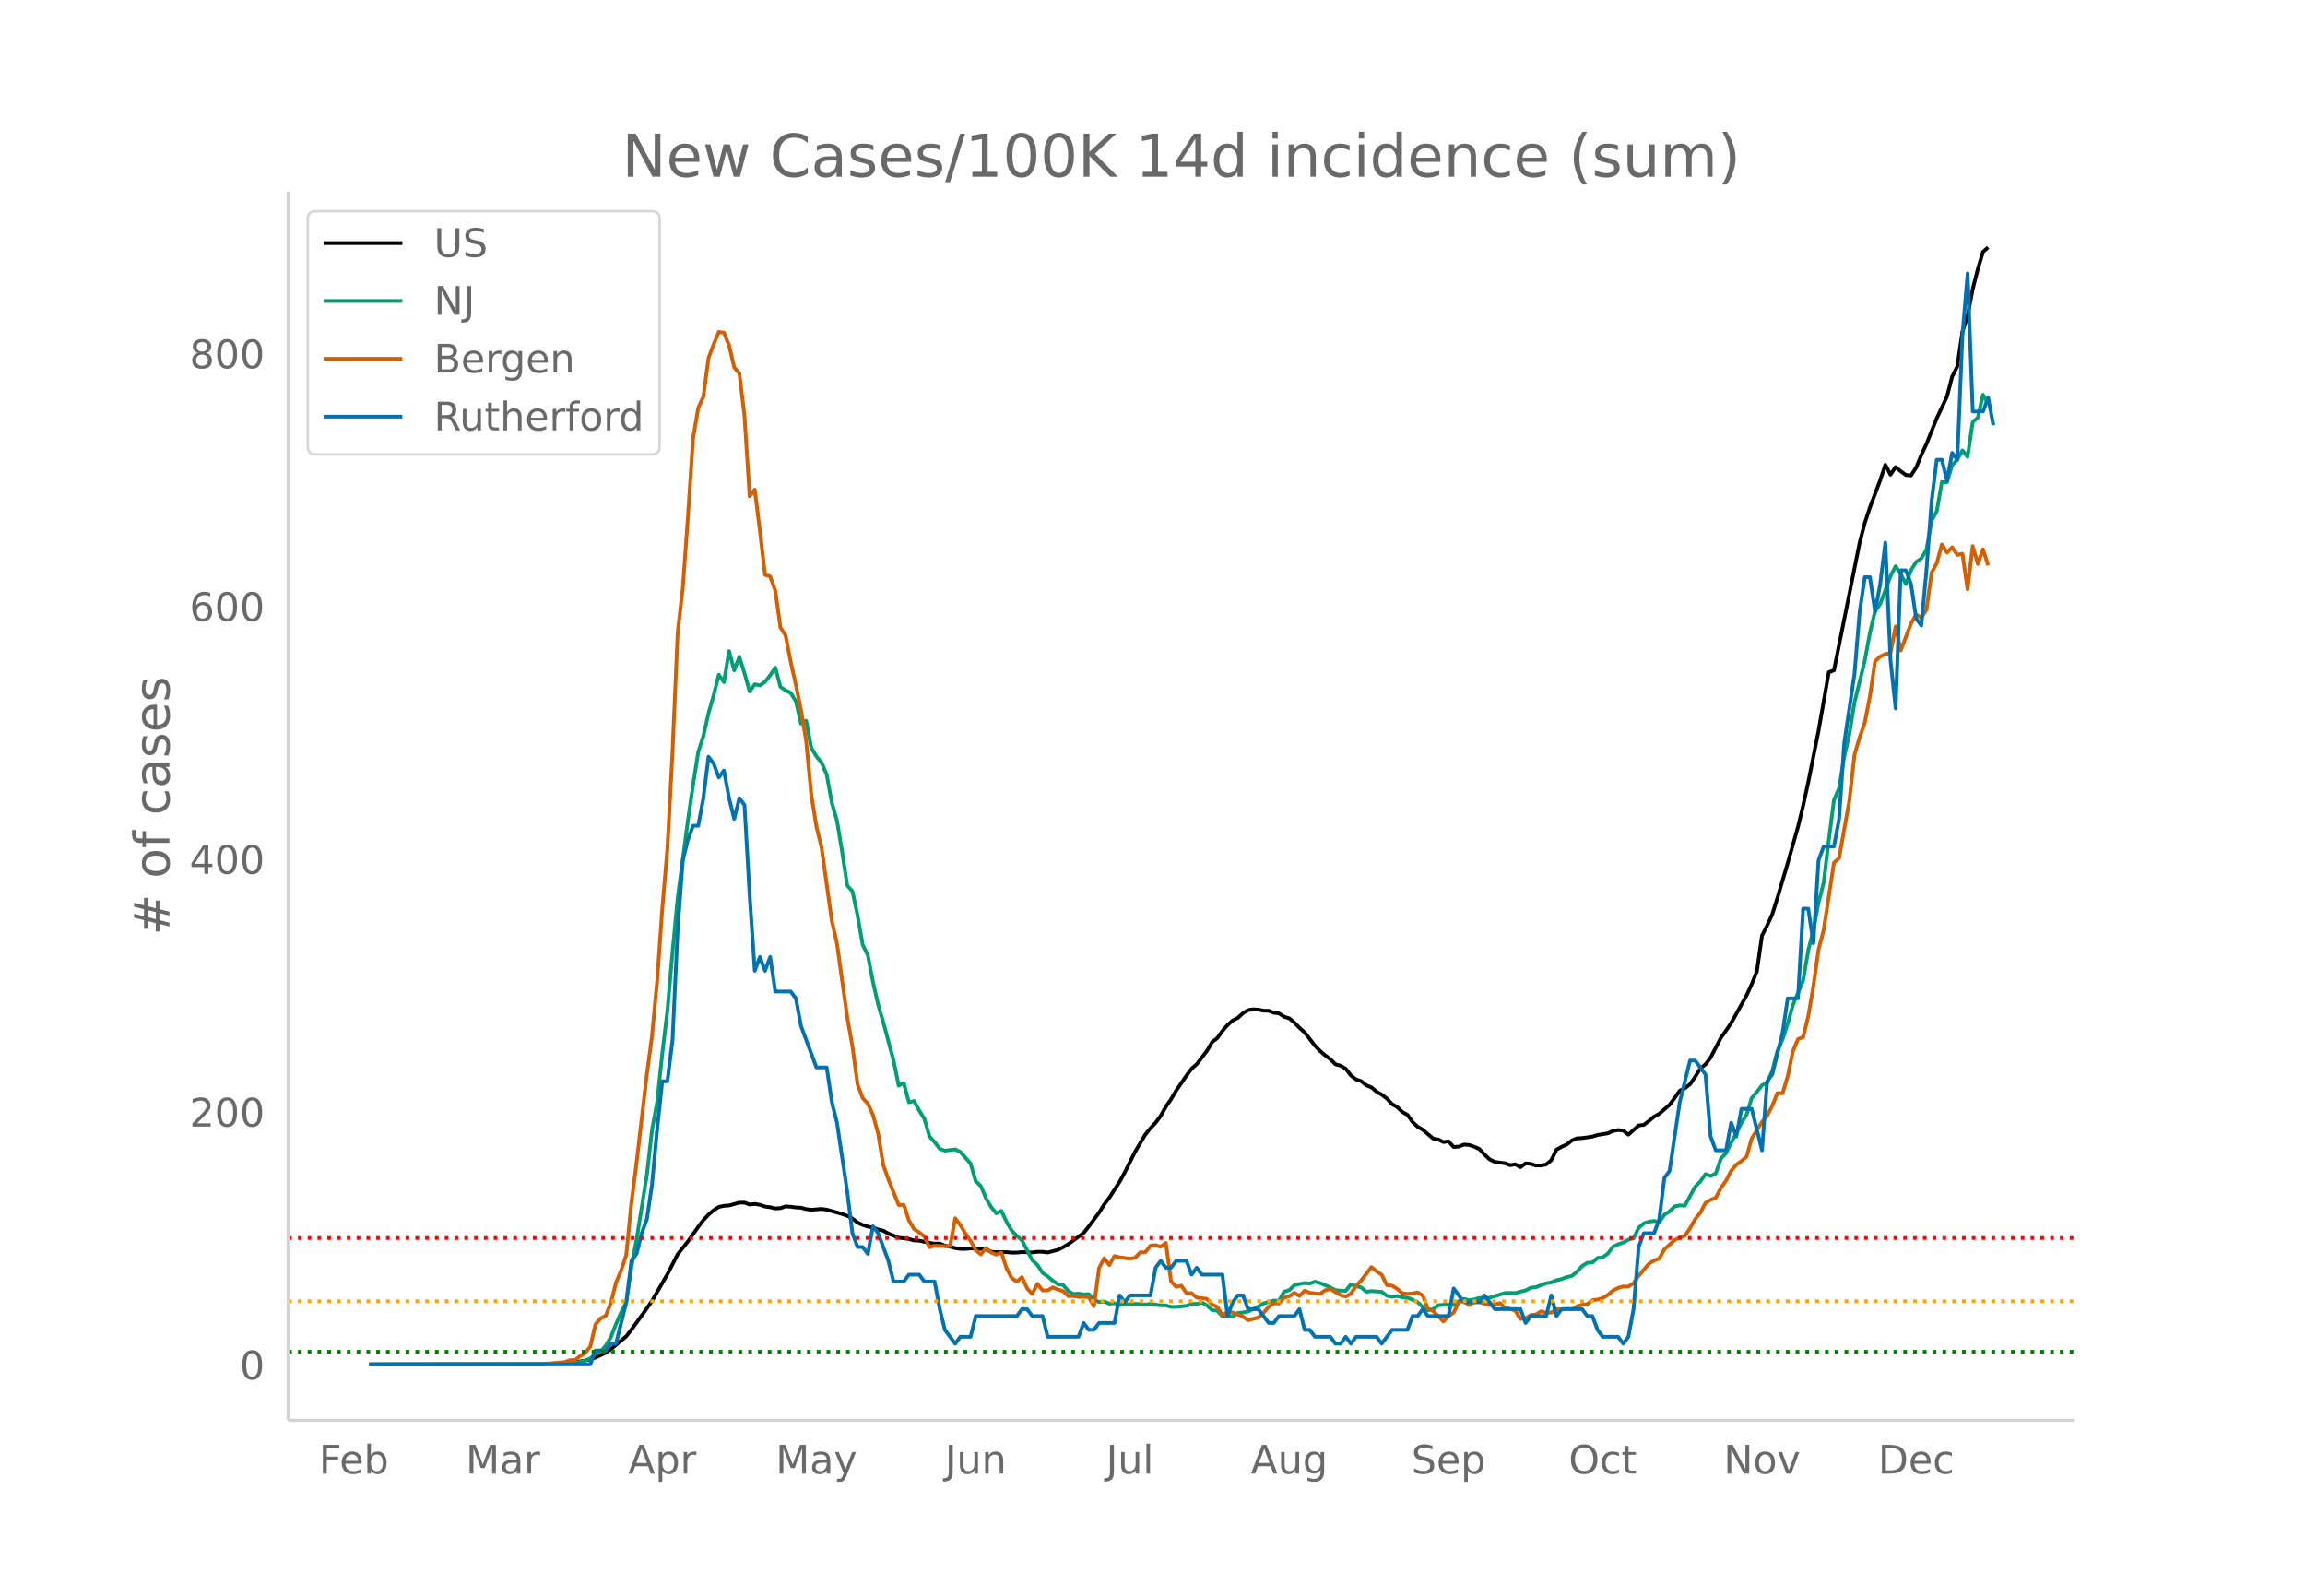 <svg height="864" viewBox="0 0 936 648" width="1248" xmlns="http://www.w3.org/2000/svg" xmlns:xlink="http://www.w3.org/1999/xlink"><defs><style>*{stroke-linecap:butt;stroke-linejoin:round}</style></defs><g id="figure_1"><path d="M0 648h936V0H0z" fill="#fff" id="patch_1"/><g id="axes_1"><path d="M117 576.72h725.4V77.76H117z" fill="none" id="patch_2"/><path clip-path="url(#pd92e16a427)" d="M149.973 554.04l66.78-.098 8.347-.223 6.261-.41 4.174-.47 2.087-.343 2.087-.505 2.087-.716 4.173-1.976 2.087-1.4 6.26-5.305 2.088-2.656 6.26-8.628 2.087-3.067 6.26-10.8 4.175-8.106 4.173-5.233 4.174-5.929 2.087-2.714 2.087-2.228 2.087-1.799 2.087-1.337 2.087-.458 2.086-.14 4.174-1.138 2.087-.023 2.087.793 2.087-.258 2.087.363 2.087.702 2.086.279 2.087.488 2.087-.123 2.087-.71 2.087.147 2.087.282 2.087.11 2.087.568 2.087.251 4.173-.317 2.087.272 6.26 1.767 2.088.742 2.087 1.112 2.086 1.638 2.087.964 2.087.672 2.087.44 2.087.72 2.087.509 2.087 1.154 4.174 1.694 4.173.514 2.087.607 2.087.076 4.174.907 2.087.318 2.087-.037 2.086.873 2.087.347 2.087.634 2.087.286 2.087.024 2.087-.194 4.174.189 2.087.173 2.086.994 2.087.173 4.174-.024 2.087.204 2.087-.027 2.087-.206 4.173.169 2.087-.283 2.087.01 2.087.267 4.174-1.074 2.087-1.049 2.087-1.234 4.173-3.037 2.087-1.556 2.087-2.617 4.174-5.612 2.087-3.328 2.087-2.76 4.173-6.429 2.087-3.81 4.174-8.368 4.174-7.025 2.087-2.551 2.087-2.239 2.086-2.792 2.087-3.71 2.087-3.015 2.087-3.51 4.174-6.11 2.087-2.79 2.087-1.816 4.173-5.48 2.087-3.523 2.087-1.607 2.087-2.9 2.087-2.416 2.087-1.858 2.087-1.033 2.087-1.919 2.086-1.255 2.087-.321 2.087.133 2.087.405 2.087.041 2.087.807 2.087.257 2.087 1.359 2.087.653 2.086 1.717 2.087 2.16 2.087 1.847 4.174 5.364 2.087 2.192 2.087 1.766 2.087 1.559 2.086 2.075 2.087.556 2.087 1.259 2.087 2.687 2.087 1.632 2.087.693 2.087 1.713 2.087.81 2.086 1.77 2.087 1.186 2.087 1.576 2.087 2.29 2.087 1.15 2.087 2.007 2.087 1.171 2.087 2.947 2.087 1.918 2.086 1.205 4.174 3.569 2.087.39 2.087 1.045 2.087-.302 2.087 2.294 2.087-.14 2.086-.832 2.087.153 2.087.689 2.087.955 2.087 2.26 2.087 1.947 2.087 1.034 4.174.553 2.086.777 2.087-.36 2.087 1.168 2.087-1.547 2.087.208 2.087.667 2.087-.026 2.087-.404 2.086-1.72 2.087-4.275 2.087-1.164 2.087-.945 2.087-1.642 2.087-.867 2.087-.104 4.174-.595 2.086-.663 4.174-.674 2.087-.943 2.087-.387 2.087.215 2.087 1.652 4.173-3.727 2.087-.25 2.087-1.567 2.087-1.765 2.087-1.139 4.174-3.65 2.087-2.781 2.087-2.973 2.086-1.004 2.087-1.61 2.087-3.027 2.087-3.385 2.087-1.625 2.087-2.784 4.174-8.045 2.086-2.913 2.087-3.11 6.261-11.194 2.087-4.534 2.087-5.201 2.087-14.554 2.086-4.063 2.087-4.581 2.087-6.658 4.174-14.105 4.174-14.715 2.087-8.595 2.087-9.52 4.173-20.884 4.174-23.833 2.087-.7 10.434-51.904 2.087-7.982 2.087-6.317 4.174-11.054 2.087-6.261 2.087 4.024 2.087-3.094 2.086 1.706 2.087 1.523 2.087.165 2.087-3.193 2.087-5.082 2.087-4.487 4.174-10.43 4.173-8.859 2.087-8.072 2.087-4.147 2.087-14.085 2.087-6.344 2.087-10.99 2.087-8.079 2.087-7.023 2.086-1.821h0" fill="none" stroke="#000" stroke-linecap="round" stroke-width="1.5" id="line2d_1"/><path clip-path="url(#pd92e16a427)" d="M149.973 554.04l73.04-.087 8.348-.202 2.087-.277 4.174-.977 2.087-.924 2.087-1.815 2.086-.855 2.087-2.508 2.087-3.38 2.087-5.345 2.087-4.779 2.087-4.148 2.087-14.261 2.087-11.146 4.173-26.078 2.087-18.317 2.087-11.389 2.087-19.64 2.087-17.45 2.087-24.021 2.087-21.911 4.173-31.486 2.087-14.417 2.087-13.255 2.087-6.449 2.087-9.314 2.087-7.304L291.88 274l2.087 2.982 2.086-12.597 2.087 7.818 2.087-5.5 2.087 6.673 2.087 7.374 2.087-2.89 2.087.463 2.087-1.474 2.086-2.64 2.087-3.086 2.087 7.824 2.087 1.363 2.087 1.064 2.087 3.374 2.087 9.084 2.087-1.168 2.087 10.973 2.086 3.537 2.087 2.461 2.087 4.935 2.087 11.44 2.087 7.264 2.087 12.603 2.087 13.746 2.087 2.242 2.086 9.8 2.087 11.95 2.087 4.258 2.087 10.805 2.087 9.194 2.087 7.188 4.174 15.486 2.087 10.297 2.086-1.04 2.087 7.8 2.087-.514 2.087 3.883 2.087 3.305 2.087 7.2 2.087 2.294 2.087 2.744 2.086.728 4.174-.52 2.087.994 4.174 4.785 2.087 7.119 2.087 2.005 2.087 4.986 2.086 3.53 2.087 2.549 2.087-.994 2.087 4.501 2.087 3.496 2.087 2.156 2.087 1.814 4.173 8.078 2.087 1.866 2.087 3.242 2.087 1.45 2.087 1.757 2.087 1.421 2.087.336 2.087 2.41 2.086 1.265 2.087-.214 2.087.346 2.087-.115 2.087 2.265 2.087.96 2.087-.232 2.087.878 2.087-.19 2.086.762 2.087-.416 2.087.093 2.087-.139 2.087.017 2.087.272 2.087-.352 4.173.67 2.087-.018 2.087.596h2.087l4.174-.416 2.087-.775 2.087.012 2.087-.59 2.086 1.185 2.087 1.942 2.087.161 2.087 2.312 2.087.167 2.087-.15 2.087-1.317 2.087-.237 2.086-.405 4.174-2.01 2.087-1.3 4.174-1.145 2.087.11 2.087-3.698 2.087-.613 2.086-2.034 2.087-.485 2.087-.364 2.087.185 2.087-.763 2.087.566 4.174 1.769 2.086 1.103 2.087.226 2.087.046 2.087-2.612 2.087.693 2.087.526 2.087 1.78 2.087-.277 4.173.306 2.087 1.583 2.087.405 2.087-.295 2.087.497 2.087.19 2.087.82 2.087 1.03 2.086 2.016 2.087 1.225 2.087-.41 2.087-1.607 2.087-.213 2.087.005 2.087.14 2.087-1.607 2.086-.919 2.087.543 2.087-.306 2.087-.618 2.087.144 2.087-.22 6.26-1.924 2.087-.034 2.087.086 2.087-.612 2.087-.48 2.087-1.103 2.087-.22 4.174-1.606 2.086-.347 2.087-.861 2.087-.491 2.087-.81 2.087-.427 2.087-1.739 2.087-2.317 2.087-1.3 2.087-.116 2.086-1.872 2.087-.26 2.087-1.462 2.087-2.808 2.087-1 2.087-.687 2.087-1.173 2.087-.578 2.086-4.241 2.087-1.832 2.087-.659 2.087-.306 2.087.52 2.087-3.074 2.087-1.306 2.087-2.063 2.087-.404 2.086.075 4.174-7.685 2.087-2.075 2.087-3.016 2.087.786 2.087-1.04 2.087-6.038 2.086-2.185 2.087-4.316 2.087-3.808 2.087-4.207 2.087-3.345 2.087-6.738 2.087-2.478 2.087-2.705 2.086-1.017 2.087-4.853 2.087-8.102 2.087-4.622 2.087-6.449 2.087-7.471 4.174-9.973 2.087-12.308 2.086-8.084 2.087-11.216 2.087-8.21 2.087-17.278 2.087-16.15 2.087-4.917 2.087-12.7 2.087-9.31 2.086-12.827 4.174-16.942 2.087-11.297 2.087-8.8 2.087-2.878 4.174-11.32 2.087-4.033 2.086 3.184 2.087 4.04 2.087-5.612 2.087-3.35 2.087-1.463 2.087-3.53 2.087-11.77 2.087-3.785 2.086-11.915 2.087.104 2.087-6.94 2.087-2.248 2.087-3.738 2.087 2.571 2.087-14.087 2.087-1.82 2.087-9.292 2.086 3.698h0" fill="none" stroke="#009e73" stroke-linecap="round" stroke-width="1.5" id="line2d_2"/><path clip-path="url(#pd92e16a427)" d="M149.973 554.04l62.606-.11 10.435-.275 6.26-.55 2.087-.772 2.087-.055 2.087-1.596 2.087-1.267 2.087-2.642 2.087-8.974 2.086-2.423 2.087-1.1 2.087-5.176 2.087-8.313 2.087-4.955 2.087-6.277 2.087-21.196 2.087-16.241 4.173-35.731 2.087-15.636 2.087-22.242 2.087-29.51 2.087-24.28 2.087-39.75 2.087-48.118 2.086-18.278 2.087-28.794 2.087-31.877 2.087-12.277 2.087-4.515 2.087-15.746 2.087-5.56 2.087-5.01 2.087.275 2.086 5.12 2.087 8.974 2.087 2.423 2.087 17.232 2.087 32.703 2.087-2.698 2.087 16.682 2.087 17.948 2.086.606 2.087 5.835 2.087 14.92 2.087 3.249 2.087 10.735 2.087 9.305 2.087 10.295 2.087 12.498 2.087 21.857 2.086 12.883 2.087 8.588 4.174 29.73 2.087 9.194 4.174 29.95 2.087 11.782 2.086 15.416 2.087 5.615 2.087 2.203 2.087 4.624 2.087 7.488 2.087 12.883 2.087 5.78 4.174 10.406 2.086-.055 2.087 6.331 2.087 3.524 2.087 1.321 2.087 1.652 2.087 4.404 2.087-.605 4.173.165 2.087-.055 2.087-11.287 2.087 2.753 2.087 3.469 2.087 2.973 2.087 3.743 2.087 1.762 2.087-2.587 2.086 1.816 2.087.826 2.087-.77 2.087 6.386 2.087 3.909 2.087 1.486 2.087-1.872 2.087 4.57 2.086 2.257 2.087-4.074 2.087 2.643h2.087l2.087-1.211 2.087.88 2.087.606 2.087 2.037h2.086l2.087.33 2.087-.055 2.087.166 2.087 3.633 2.087-15.47 2.087-4.02 2.087 2.808 2.087-3.633 2.086.495 4.174.55 2.087-.33 2.087-2.202 2.087-.055 2.087-2.697 2.087-.166 2.086.606 2.087-1.542 2.087 15.581 2.087 2.257 2.087-.495 2.087 3.028 2.087.055 2.087 1.762 4.173.55 2.087 2.313 2.087.936 2.087 3.413 2.087-1.321 2.087.165 4.174 1.651 2.086 1.487 4.174-1.101 2.087-1.872 2.087-2.478 2.087-1.43 2.087.11 2.087-2.423 2.087-.496 2.086-1.431 2.087 1.266 2.087-2.147 2.087.88 4.174.441 2.087-1.486 2.087-.496 4.173 2.478 2.087.55 2.087-1.1 2.087-3.194 2.087-2.202 4.174-5.45 2.086 1.706 2.087 1.431 2.087 4.185 2.087.22 2.087 1.266 2.087 1.817 2.087.275 2.087-.22 2.087-.385 2.086 1.266 2.087 5.395 2.087.881 4.174 4.24 2.087-2.148 2.087-1.431 2.087-4.35 2.086-.385 2.087 1.707 2.087-1.266 2.087-.11 2.087.825 2.087.55 2.087-.22 2.087-.605 2.087 1.982 2.086.33 2.087.771 2.087 3.358 2.087-.275 2.087-1.321 2.087-.22 2.087-1.267 2.087.55 2.086-.054 2.087-1.432 2.087.22 2.087-.33 2.087.22 2.087-1.21 2.087-.661 2.087-.22 2.087-1.652 2.086-.22 2.087-.661 2.087-1.211 2.087-1.817 2.087-1.046 2.087-.606 2.087.055 2.087-1.376 2.086-3.028 4.174-4.9 2.087-1.266 2.087-.826 2.087-3.744 4.174-3.744 2.087-1.1 2.086-.606 2.087-3.139 2.087-3.688 2.087-2.588 2.087-3.964 2.087-1.266 2.087-.826 2.087-4.019 2.086-2.918 2.087-4.019 2.087-2.477 2.087-1.487 2.087-1.817 2.087-7.377 4.174-6.717 2.086-2.422 2.087-4.13 2.087-5.12 2.087.055 2.087-6.882 2.087-10.075 2.087-5.01 2.087-.826 2.087-8.478 2.086-12.222 2.087-14.92 2.087-7.873 4.174-27.308 2.087-1.927 4.174-23.398 2.086-18.554 2.087-7.047 2.087-6 2.087-10.682 2.087-14.204 2.087-1.927 2.087-.99 2.087-.441 2.087-10.791 2.086 9.745 4.174-11.011 2.087-3.579 2.087 1.266 2.087-3.193 2.087-15.085 2.087-3.799 2.086-7.653 2.087 3.304 2.087-2.147 2.087 3.083 2.087-.44 2.087 14.424 2.087-17.563 2.087 7.267 2.087-5.946 2.086 6.552h0" fill="none" stroke="#d55e00" stroke-linecap="round" stroke-width="1.5" id="line2d_3"/><path clip-path="url(#pd92e16a427)" d="M149.973 554.04h89.736l2.087-5.608h4.173l2.087-2.804h2.087l4.174-16.825 2.087-16.824 2.087-2.804 2.086-8.412 2.087-5.608 2.087-14.02 2.087-22.433 2.087-19.628h2.087l2.087-16.825 2.087-44.865 2.086-28.04 2.087-8.412 2.087-5.609h2.087l2.087-11.216 2.087-16.824 2.087 2.804 2.087 5.608 2.087-2.804 2.086 11.216 2.087 8.412 2.087-8.412 2.087 2.804 2.087 36.453 2.087 30.845 2.087-5.608 2.087 5.608 2.086-5.608 2.087 14.02h6.261l2.087 2.804 2.087 11.216 6.26 16.825h4.174l2.087 14.02 2.087 8.412 4.174 28.04 2.087 16.825 2.086 5.608h2.087l2.087 2.804 2.087-11.216 2.087 2.804 4.174 11.216 2.087 8.412h4.173l2.087-2.804h4.174l2.087 2.804h4.174l2.087 11.217 2.086 8.412 4.174 5.608 2.087-2.804h4.174l2.087-8.412h16.695l2.087-2.804h2.087l2.086 2.804h4.174l2.087 8.412h12.521l2.087-5.608 2.087 2.804h2.087l2.087-2.804h6.26l2.087-11.217 2.087 2.804 2.087-2.804h8.348l2.087-11.216 2.086-2.804 2.087 2.804h2.087l2.087-2.804h4.174l2.087 5.608 2.087-2.804 2.087 2.804h8.347l2.087 16.825 2.087-5.609 2.087-2.804h2.087l2.086 5.609h4.174l4.174 5.608h2.087l2.087-2.804h6.26l2.087-2.804 2.087 8.412h2.087l2.087 2.804h6.26l2.087 2.804h2.087l2.087-2.804 2.087 2.804 2.087-2.804h8.347l2.087 2.804 4.174-5.608h6.26l2.088-5.608h2.087l2.086-2.804 2.087 2.804h8.348l2.087-11.217 4.173 5.608h6.261l2.087-2.804 4.174 5.609h10.434l2.087 5.608 2.087-2.804h6.26l2.087-8.413 2.087 8.413 2.087-2.804h8.348l2.087 2.804h2.087l2.086 5.608 2.087 2.804h6.26l2.088 2.804 2.087-2.804 2.087-11.216 2.086-25.237 2.087-5.608h4.174l2.087-5.608 2.087-16.825 2.087-2.804 4.174-28.04 4.173-16.825h2.087l4.174 5.609 2.087 25.236 2.087 5.608h4.173l2.087-11.216 2.087 5.608 2.087-11.216h4.174l4.174 16.824 2.086-28.04 2.087-2.804 4.174-16.825 2.087-14.02h4.174l2.087-36.453h2.087l2.086 14.02 2.087-33.648 2.087-5.608h4.174l2.087-11.217 2.087-30.844 4.173-28.04 2.087-25.237 2.087-14.02h2.087l2.087 14.02 2.087-11.217 2.087-16.824 2.087 47.67 2.087 19.627 2.086-56.08h2.087l2.087 5.607 2.087 14.02 2.087 2.805 2.087-22.433 2.087-28.04 2.087-16.825h2.086l2.087 8.413 2.087-11.217 2.087 2.804 2.087-50.473L798.993 111l2.087 56.081h4.174l2.086-5.608 2.087 11.216h0" fill="none" stroke="#0072b2" stroke-linecap="round" stroke-width="1.5" id="line2d_4"/><path clip-path="url(#pd92e16a427)" d="M117 548.908h725.4" fill="none" stroke="green" stroke-dasharray="1.5,2.475" stroke-width="1.5" id="line2d_5"/><path clip-path="url(#pd92e16a427)" d="M117 528.379h725.4" fill="none" stroke="orange" stroke-dasharray="1.5,2.475" stroke-width="1.5" id="line2d_6"/><path clip-path="url(#pd92e16a427)" d="M117 502.717h725.4" fill="none" stroke="red" stroke-dasharray="1.5,2.475" stroke-width="1.5" id="line2d_7"/><path d="M117 576.72V77.76" fill="none" stroke="#d3d3d3" stroke-linecap="square" stroke-width="1.25" id="patch_3"/><path d="M117 576.72h725.4" fill="none" stroke="#d3d3d3" stroke-linecap="square" stroke-width="1.25" id="patch_4"/><g id="matplotlib.axis_1"><g id="xtick_1"><g transform="matrix(.16 0 0 -.16 129.55 598.378)" fill="#696969" id="text_1"><defs><path d="M9.813 72.906h41.89v-8.312H19.672V43.109h28.906v-8.297H19.672V0h-9.86z" id="DejaVuSans-70"/><path d="M56.203 29.594v-4.39H14.891q.593-9.282 5.593-14.142 5-4.859 13.938-4.859 5.172 0 10.031 1.266 4.86 1.265 9.656 3.812v-8.5Q49.266.734 44.187-.344 39.11-1.422 33.892-1.422q-13.094 0-20.735 7.61-7.64 7.625-7.64 20.625 0 13.421 7.25 21.296Q20.016 56 32.328 56q11.031 0 17.453-7.11 6.422-7.093 6.422-19.296zm-8.984 2.64q-.094 7.36-4.125 11.75-4.032 4.407-10.672 4.407-7.516 0-12.031-4.25-4.516-4.25-5.203-11.97z" id="DejaVuSans-101"/><path d="M48.688 27.297q0 9.906-4.079 15.547-4.078 5.64-11.203 5.64-7.14 0-11.218-5.64-4.079-5.64-4.079-15.547 0-9.906 4.078-15.547 4.079-5.64 11.22-5.64 7.124 0 11.202 5.64t4.078 15.547zM18.108 46.39q2.844 4.875 7.157 7.234Q29.594 56 35.594 56q9.968 0 16.187-7.906 6.235-7.907 6.235-20.797T51.78 6.484q-6.218-7.906-16.187-7.906-6 0-10.328 2.375-4.313 2.375-7.157 7.25V0H9.08v75.984h9.03z" id="DejaVuSans-98"/></defs><use xlink:href="#DejaVuSans-70"/><use x="52.02" xlink:href="#DejaVuSans-101"/><use x="113.543" xlink:href="#DejaVuSans-98"/></g></g><g id="xtick_2"><g transform="matrix(.16 0 0 -.16 189.138 598.378)" fill="#696969" id="text_2"><defs><path d="M9.813 72.906h14.703l18.593-49.61 18.703 49.61h14.704V0H66.89v64.016l-18.797-50h-9.907l-18.796 50V0H9.813z" id="DejaVuSans-77"/><path d="M34.281 27.484q-10.89 0-15.093-2.484-4.204-2.484-4.204-8.5 0-4.781 3.157-7.594 3.156-2.797 8.562-2.797 7.485 0 12 5.297 4.516 5.297 4.516 14.078v2zm17.922 3.72V0H43.22v8.297Q40.14 3.328 35.547.953q-4.594-2.375-11.234-2.375-8.391 0-13.36 4.719Q6 8.016 6 15.922q0 9.219 6.172 13.906 6.187 4.688 18.437 4.688h12.61v.89q0 6.203-4.078 9.594-4.078 3.39-11.453 3.39-4.688 0-9.141-1.124-4.438-1.125-8.531-3.375v8.312q4.921 1.906 9.562 2.844 4.64.953 9.031.953 11.875 0 17.735-6.156 5.86-6.14 5.86-18.64z" id="DejaVuSans-97"/><path d="M41.11 46.297q-1.516.875-3.297 1.281Q36.03 48 33.89 48q-7.625 0-11.703-4.953-4.079-4.953-4.079-14.234V0H9.08v54.688h9.03v-8.5q2.844 4.984 7.375 7.39Q30.031 56 36.531 56q.922 0 2.047-.125 1.125-.11 2.484-.36z" id="DejaVuSans-114"/></defs><use xlink:href="#DejaVuSans-77"/><use x="86.279" xlink:href="#DejaVuSans-97"/><use x="147.559" xlink:href="#DejaVuSans-114"/></g></g><g id="xtick_3"><g transform="matrix(.16 0 0 -.16 255.085 598.378)" fill="#696969" id="text_3"><defs><path d="M34.188 63.188L20.797 26.906h26.812zm-5.579 9.718h11.188L67.578 0h-10.25l-6.64 18.703h-32.86L11.188 0H.78z" id="DejaVuSans-65"/><path d="M18.11 8.203v-29H9.077v75.484h9.031v-8.296q2.844 4.875 7.157 7.234Q29.594 56 35.594 56q9.968 0 16.187-7.906 6.235-7.907 6.235-20.797T51.78 6.484q-6.218-7.906-16.187-7.906-6 0-10.328 2.375-4.313 2.375-7.157 7.25zm30.578 19.094q0 9.906-4.079 15.547-4.078 5.64-11.203 5.64-7.14 0-11.218-5.64-4.079-5.64-4.079-15.547 0-9.906 4.078-15.547 4.079-5.64 11.22-5.64 7.124 0 11.202 5.64t4.078 15.547z" id="DejaVuSans-112"/></defs><use xlink:href="#DejaVuSans-65"/><use x="68.408" xlink:href="#DejaVuSans-112"/><use x="131.885" xlink:href="#DejaVuSans-114"/></g></g><g id="xtick_4"><g transform="matrix(.16 0 0 -.16 314.991 598.378)" fill="#696969" id="text_4"><defs><path d="M32.172-5.078q-3.797-9.766-7.422-12.735-3.61-2.984-9.656-2.984H7.906v7.516h5.282q3.703 0 5.75 1.765Q21-9.766 23.483-3.219l1.61 4.094-22.11 53.813H12.5l17.094-42.766 17.093 42.766h9.516z" id="DejaVuSans-121"/></defs><use xlink:href="#DejaVuSans-77"/><use x="86.279" xlink:href="#DejaVuSans-97"/><use x="147.559" xlink:href="#DejaVuSans-121"/></g></g><g id="xtick_5"><g transform="matrix(.16 0 0 -.16 383.725 598.378)" fill="#696969" id="text_5"><defs><path d="M9.813 72.906h9.859V5.078q0-13.187-5-19.14-5-5.954-16.094-5.954h-3.75v8.297h3.078q6.531 0 9.219 3.672Q9.813-4.39 9.813 5.078z" id="DejaVuSans-74"/><path d="M8.5 21.578v33.11h8.984V21.922q0-7.766 3.016-11.656 3.031-3.875 9.094-3.875 7.265 0 11.484 4.64 4.234 4.64 4.234 12.656v31h8.985V0h-8.984v8.406Q42.047 3.422 37.718 1q-4.313-2.422-10.032-2.422-9.421 0-14.312 5.86Q8.5 10.296 8.5 21.578zM31.11 56z" id="DejaVuSans-117"/><path d="M54.89 33.016V0h-8.984v32.719q0 7.765-3.031 11.61-3.031 3.858-9.078 3.858-7.281 0-11.484-4.64-4.204-4.625-4.204-12.64V0H9.08v54.688h9.03v-8.5q3.235 4.937 7.594 7.374Q30.078 56 35.797 56q9.422 0 14.25-5.828 4.844-5.828 4.844-17.156z" id="DejaVuSans-110"/></defs><use xlink:href="#DejaVuSans-74"/><use x="29.492" xlink:href="#DejaVuSans-117"/><use x="92.871" xlink:href="#DejaVuSans-110"/></g></g><g id="xtick_6"><g transform="matrix(.16 0 0 -.16 449.179 598.378)" fill="#696969" id="text_6"><defs><path d="M9.422 75.984h8.984V0H9.422z" id="DejaVuSans-108"/></defs><use xlink:href="#DejaVuSans-74"/><use x="29.492" xlink:href="#DejaVuSans-117"/><use x="92.871" xlink:href="#DejaVuSans-108"/></g></g><g id="xtick_7"><g transform="matrix(.16 0 0 -.16 507.903 598.378)" fill="#696969" id="text_7"><defs><path d="M45.406 27.984q0 9.766-4.031 15.125-4.016 5.375-11.297 5.375-7.219 0-11.25-5.375-4.031-5.359-4.031-15.125 0-9.718 4.031-15.093t11.25-5.375q7.281 0 11.297 5.375 4.031 5.375 4.031 15.093zm8.985-21.203q0-13.953-6.203-20.765Q42-20.797 29.203-20.797q-4.734 0-8.937.703-4.203.703-8.157 2.172v8.735q3.954-2.141 7.813-3.157 3.86-1.031 7.86-1.031 8.843 0 13.234 4.61 4.39 4.609 4.39 13.937v4.453q-2.781-4.844-7.125-7.234Q33.938 0 27.875 0 17.828 0 11.672 7.656q-6.156 7.672-6.156 20.328 0 12.688 6.156 20.344Q17.828 56 27.875 56q6.063 0 10.406-2.39 4.344-2.391 7.125-7.22v8.297h8.985z" id="DejaVuSans-103"/></defs><use xlink:href="#DejaVuSans-65"/><use x="68.408" xlink:href="#DejaVuSans-117"/><use x="131.787" xlink:href="#DejaVuSans-103"/></g></g><g id="xtick_8"><g transform="matrix(.16 0 0 -.16 573.138 598.378)" fill="#696969" id="text_8"><defs><path d="M53.516 70.516V60.89q-5.61 2.687-10.594 4-4.984 1.328-9.625 1.328-8.047 0-12.422-3.125t-4.375-8.89q0-4.845 2.906-7.313 2.907-2.453 11.016-3.97l5.953-1.218q11.031-2.11 16.281-7.406 5.25-5.297 5.25-14.172 0-10.61-7.11-16.078-7.093-5.469-20.812-5.469-5.172 0-11.015 1.172Q13.14.922 6.89 3.219v10.156q6-3.36 11.765-5.078 5.766-1.703 11.328-1.703 8.438 0 13.032 3.312 4.593 3.328 4.593 9.485 0 5.359-3.297 8.39-3.296 3.032-10.812 4.547L27.484 33.5q-11.03 2.188-15.968 6.875-4.922 4.688-4.922 13.047 0 9.672 6.812 15.234 6.813 5.563 18.766 5.563 5.14 0 10.453-.938 5.328-.922 10.89-2.765z" id="DejaVuSans-83"/></defs><use xlink:href="#DejaVuSans-83"/><use x="63.477" xlink:href="#DejaVuSans-101"/><use x="125" xlink:href="#DejaVuSans-112"/></g></g><g id="xtick_9"><g transform="matrix(.16 0 0 -.16 636.992 598.378)" fill="#696969" id="text_9"><defs><path d="M39.406 66.219q-10.75 0-17.078-8.016-6.312-8-6.312-21.828 0-13.766 6.312-21.781 6.328-8 17.078-8 10.735 0 17.016 8 6.281 8.015 6.281 21.781 0 13.828-6.281 21.828-6.281 8.016-17.016 8.016zm0 8q15.328 0 24.5-10.281 9.188-10.282 9.188-27.563 0-17.234-9.188-27.516-9.172-10.28-24.5-10.28-15.375 0-24.593 10.25-9.204 10.265-9.204 27.546t9.204 27.563q9.218 10.28 24.593 10.28z" id="DejaVuSans-79"/><path d="M48.781 52.594v-8.407q-3.812 2.11-7.64 3.157-3.828 1.047-7.735 1.047-8.75 0-13.593-5.547-4.829-5.532-4.829-15.547 0-10.016 4.829-15.563 4.843-5.53 13.593-5.53 3.907 0 7.735 1.046 3.828 1.047 7.64 3.156V2.094Q45.016.344 40.984-.531q-4.015-.89-8.562-.89-12.36 0-19.64 7.765-7.266 7.765-7.266 20.953 0 13.375 7.343 21.031Q20.22 56 33.016 56q4.14 0 8.093-.86 3.953-.843 7.672-2.546z" id="DejaVuSans-99"/><path d="M18.313 70.219V54.688h18.5v-6.985h-18.5V18.016q0-6.688 1.828-8.594 1.828-1.906 7.453-1.906h9.218V0h-9.218q-10.407 0-14.36 3.875-3.953 3.89-3.953 14.14v29.688H2.687v6.984h6.594V70.22z" id="DejaVuSans-116"/></defs><use xlink:href="#DejaVuSans-79"/><use x="78.711" xlink:href="#DejaVuSans-99"/><use x="133.691" xlink:href="#DejaVuSans-116"/></g></g><g id="xtick_10"><g transform="matrix(.16 0 0 -.16 699.903 598.378)" fill="#696969" id="text_10"><defs><path d="M9.813 72.906h13.28l32.329-60.984v60.984h9.562V0h-13.28L19.39 60.984V0H9.813z" id="DejaVuSans-78"/><path d="M30.61 48.39q-7.22 0-11.422-5.64-4.204-5.64-4.204-15.453 0-9.813 4.172-15.453 4.188-5.64 11.453-5.64 7.188 0 11.375 5.655 4.203 5.672 4.203 15.438 0 9.719-4.203 15.406-4.187 5.688-11.375 5.688zm0 7.61q11.718 0 18.406-7.625 6.703-7.61 6.703-21.078 0-13.422-6.703-21.078-6.688-7.64-18.407-7.64-11.765 0-18.437 7.64-6.656 7.656-6.656 21.078 0 13.469 6.656 21.078Q18.844 56 30.609 56z" id="DejaVuSans-111"/><path d="M2.984 54.688H12.5L29.594 8.797l17.093 45.89h9.516L35.687 0H23.485z" id="DejaVuSans-118"/></defs><use xlink:href="#DejaVuSans-78"/><use x="74.805" xlink:href="#DejaVuSans-111"/><use x="135.986" xlink:href="#DejaVuSans-118"/></g></g><g id="xtick_11"><g transform="matrix(.16 0 0 -.16 762.643 598.378)" fill="#696969" id="text_11"><defs><path d="M19.672 64.797V8.109h11.922q15.093 0 22.093 6.829 7 6.843 7 21.593 0 14.64-7 21.453-7 6.813-22.093 6.813zm-9.86 8.11h20.266q21.188 0 31.094-8.813 9.922-8.813 9.922-27.563 0-18.86-9.969-27.703Q51.172 0 30.078 0H9.813z" id="DejaVuSans-68"/></defs><use xlink:href="#DejaVuSans-68"/><use x="77.002" xlink:href="#DejaVuSans-101"/><use x="138.525" xlink:href="#DejaVuSans-99"/></g></g></g><g id="matplotlib.axis_2"><g id="ytick_1"><g transform="matrix(.16 0 0 -.16 97.32 560.119)" fill="#696969" id="text_12"><defs><path d="M31.781 66.406q-7.61 0-11.453-7.5Q16.5 51.422 16.5 36.375q0-14.984 3.828-22.484 3.844-7.5 11.453-7.5 7.672 0 11.5 7.5 3.844 7.5 3.844 22.484 0 15.047-3.844 22.531-3.828 7.5-11.5 7.5zm0 7.813q12.266 0 18.735-9.703 6.468-9.688 6.468-28.141 0-18.406-6.468-28.11-6.47-9.687-18.735-9.687-12.25 0-18.718 9.688-6.47 9.703-6.47 28.109 0 18.453 6.47 28.14Q19.53 74.22 31.78 74.22z" id="DejaVuSans-48"/></defs><use xlink:href="#DejaVuSans-48"/></g></g><g id="ytick_2"><g transform="matrix(.16 0 0 -.16 76.96 457.473)" fill="#696969" id="text_13"><defs><path d="M19.188 8.297h34.421V0H7.33v8.297q5.609 5.812 15.296 15.594 9.703 9.797 12.188 12.64 4.734 5.313 6.609 9 1.89 3.688 1.89 7.25 0 5.813-4.078 9.469-4.078 3.672-10.625 3.672-4.64 0-9.797-1.61-5.14-1.609-11-4.89v9.969Q13.767 71.78 18.938 73q5.188 1.219 9.485 1.219 11.328 0 18.062-5.672 6.735-5.656 6.735-15.125 0-4.5-1.688-8.531-1.672-4.016-6.125-9.485-1.218-1.422-7.765-8.187-6.532-6.766-18.453-18.922z" id="DejaVuSans-50"/></defs><use xlink:href="#DejaVuSans-50"/><use x="63.623" xlink:href="#DejaVuSans-48"/><use x="127.246" xlink:href="#DejaVuSans-48"/></g></g><g id="ytick_3"><g transform="matrix(.16 0 0 -.16 76.96 354.828)" fill="#696969" id="text_14"><defs><path d="M37.797 64.313L12.89 25.39h24.906zm-2.594 8.593H47.61V25.391h10.407v-8.203H47.609V0h-9.812v17.188H4.89v9.515z" id="DejaVuSans-52"/></defs><use xlink:href="#DejaVuSans-52"/><use x="63.623" xlink:href="#DejaVuSans-48"/><use x="127.246" xlink:href="#DejaVuSans-48"/></g></g><g id="ytick_4"><g transform="matrix(.16 0 0 -.16 76.96 252.183)" fill="#696969" id="text_15"><defs><path d="M33.016 40.375q-6.641 0-10.532-4.547-3.875-4.531-3.875-12.437 0-7.86 3.875-12.438 3.891-4.562 10.532-4.562 6.64 0 10.515 4.562 3.875 4.578 3.875 12.438 0 7.906-3.875 12.437-3.875 4.547-10.515 4.547zm19.578 30.922v-8.984q-3.719 1.75-7.5 2.671-3.782.938-7.5.938-9.766 0-14.922-6.594-5.14-6.594-5.875-19.922 2.875 4.25 7.219 6.516 4.359 2.266 9.578 2.266 10.984 0 17.36-6.672 6.374-6.657 6.374-18.125 0-11.235-6.64-18.032-6.641-6.78-17.672-6.78-12.657 0-19.344 9.687-6.688 9.703-6.688 28.109 0 17.281 8.204 27.563 8.203 10.28 22.015 10.28 3.719 0 7.5-.734t7.89-2.187z" id="DejaVuSans-54"/></defs><use xlink:href="#DejaVuSans-54"/><use x="63.623" xlink:href="#DejaVuSans-48"/><use x="127.246" xlink:href="#DejaVuSans-48"/></g></g><g id="ytick_5"><g transform="matrix(.16 0 0 -.16 76.96 149.537)" fill="#696969" id="text_16"><defs><path d="M31.781 34.625q-7.031 0-11.062-3.766-4.016-3.765-4.016-10.343 0-6.594 4.016-10.36Q24.75 6.391 31.78 6.391q7.032 0 11.078 3.78 4.063 3.798 4.063 10.345 0 6.578-4.031 10.343-4.016 3.766-11.11 3.766zm-9.86 4.188q-6.343 1.562-9.89 5.906Q8.5 49.079 8.5 55.329q0 8.733 6.219 13.812 6.234 5.078 17.062 5.078 10.89 0 17.094-5.078 6.203-5.079 6.203-13.813 0-6.25-3.547-10.61-3.531-4.343-9.828-5.906 7.125-1.656 11.094-6.5 3.984-4.828 3.984-11.796 0-10.61-6.468-16.282-6.47-5.656-18.532-5.656-12.047 0-18.531 5.656-6.469 5.672-6.469 16.282 0 6.968 4 11.797 4.016 4.843 11.14 6.5zM18.314 54.39q0-5.657 3.53-8.828 3.548-3.172 9.938-3.172 6.36 0 9.938 3.172 3.593 3.171 3.593 8.828 0 5.672-3.593 8.843-3.578 3.172-9.938 3.172-6.39 0-9.937-3.172-3.532-3.172-3.532-8.843z" id="DejaVuSans-56"/></defs><use xlink:href="#DejaVuSans-56"/><use x="63.623" xlink:href="#DejaVuSans-48"/><use x="127.246" xlink:href="#DejaVuSans-48"/></g></g><g transform="matrix(0 -.2 -.2 0 68.8 379.813)" fill="#696969" id="text_17"><defs><path d="M51.125 44H36.922l-4.11-16.313h14.313zm-7.328 27.781l-5.078-20.265h14.265L58.11 71.78h7.813L60.89 51.516h15.234V44h-17.14l-4-16.313h15.53V20.22H53.079L48 0h-7.813l5.032 20.219H30.906L25.875 0h-7.86l5.079 20.219H7.719v7.468h17.187L29 44H13.281v7.516h17.625l4.985 20.265z" id="DejaVuSans-35"/><path d="M37.11 75.984V68.5h-8.594q-4.828 0-6.72-1.953-1.874-1.953-1.874-7.031v-4.828h14.797v-6.985H19.922V0H10.89v47.703H2.297v6.984h8.594V58.5q0 9.125 4.25 13.297 4.25 4.187 13.468 4.187z" id="DejaVuSans-102"/><path d="M44.281 53.078v-8.5q-3.797 1.953-7.906 2.922-4.094.984-8.5.984-6.688 0-10.031-2.047-3.344-2.046-3.344-6.156 0-3.125 2.39-4.906 2.391-1.781 9.626-3.39l3.078-.688q9.562-2.047 13.593-5.781 4.032-3.735 4.032-10.422 0-7.625-6.032-12.078-6.03-4.438-16.578-4.438-4.39 0-9.156.86Q10.688.296 5.422 2v9.281q4.984-2.594 9.812-3.89 4.829-1.282 9.579-1.282 6.343 0 9.75 2.172 3.421 2.172 3.421 6.125 0 3.656-2.468 5.61-2.453 1.953-10.813 3.765l-3.125.735q-8.344 1.75-12.062 5.39-3.704 3.64-3.704 9.985 0 7.718 5.47 11.906Q16.75 56 26.811 56q4.97 0 9.36-.734 4.406-.72 8.11-2.188z" id="DejaVuSans-115"/></defs><use xlink:href="#DejaVuSans-35"/><use x="83.789" xlink:href="#DejaVuSans-32"/><use x="115.576" xlink:href="#DejaVuSans-111"/><use x="176.758" xlink:href="#DejaVuSans-102"/><use x="211.963" xlink:href="#DejaVuSans-32"/><use x="243.75" xlink:href="#DejaVuSans-99"/><use x="298.73" xlink:href="#DejaVuSans-97"/><use x="360.01" xlink:href="#DejaVuSans-115"/><use x="412.109" xlink:href="#DejaVuSans-101"/><use x="473.633" xlink:href="#DejaVuSans-115"/></g></g><g transform="matrix(.24 0 0 -.24 252.577 71.76)" fill="#696969" id="text_18"><defs><path d="M4.203 54.688h8.985l11.234-42.672 11.172 42.672h10.593l11.235-42.672 11.187 42.672h8.985L63.28 0H52.688L40.922 44.828 29.109 0H18.5z" id="DejaVuSans-119"/><path d="M64.406 67.281v-10.39q-4.984 4.64-10.625 6.922-5.64 2.296-11.984 2.296-12.5 0-19.14-7.64-6.641-7.64-6.641-22.094 0-14.406 6.64-22.047 6.64-7.64 19.14-7.64 6.345 0 11.985 2.296 5.64 2.297 10.625 6.938V5.609Q59.234 2.094 53.437.33q-5.78-1.75-12.218-1.75-16.563 0-26.094 10.124-9.516 10.14-9.516 27.672 0 17.578 9.516 27.703 9.531 10.14 26.094 10.14 6.531 0 12.312-1.734 5.797-1.734 10.875-5.203z" id="DejaVuSans-67"/><path d="M25.39 72.906h8.297L8.297-9.28H0z" id="DejaVuSans-47"/><path d="M12.406 8.297h16.11v55.625l-17.532-3.516v8.985l17.438 3.515h9.86V8.296H54.39V0H12.406z" id="DejaVuSans-49"/><path d="M9.813 72.906h9.859V42.094L52.39 72.906h12.703L28.906 38.922 67.672 0H54.688L19.672 35.11V0h-9.86z" id="DejaVuSans-75"/><path d="M45.406 46.39v29.594h8.985V0h-8.985v8.203Q42.578 3.328 38.25.953q-4.313-2.375-10.375-2.375-9.906 0-16.14 7.906-6.22 7.922-6.22 20.813 0 12.89 6.22 20.797Q17.968 56 27.874 56q6.063 0 10.375-2.375 4.328-2.36 7.156-7.234zm-30.61-19.093q0-9.906 4.079-15.547 4.078-5.64 11.203-5.64 7.125 0 11.219 5.64 4.11 5.64 4.11 15.547 0 9.906-4.11 15.547-4.094 5.64-11.219 5.64-7.125 0-11.203-5.64-4.078-5.64-4.078-15.547z" id="DejaVuSans-100"/><path d="M9.422 54.688h8.984V0H9.422zm0 21.296h8.984v-11.39H9.422z" id="DejaVuSans-105"/><path d="M31 75.875q-6.531-11.219-9.719-22.219-3.172-10.984-3.172-22.265 0-11.266 3.203-22.328Q24.517-2 31-13.188h-7.813Q15.875-1.704 12.235 9.375q-3.64 11.078-3.64 22.016 0 10.89 3.61 21.922 3.624 11.046 10.983 22.562z" id="DejaVuSans-40"/><path d="M52 44.188q3.375 6.062 8.063 8.937Q64.75 56 71.093 56q8.548 0 13.188-5.984 4.64-5.97 4.64-17V0h-9.03v32.719q0 7.86-2.797 11.656-2.781 3.813-8.485 3.813-6.984 0-11.046-4.641-4.047-4.625-4.047-12.64V0h-9.032v32.719q0 7.906-2.78 11.687-2.782 3.782-8.595 3.782-6.89 0-10.953-4.657-4.047-4.656-4.047-12.625V0H9.08v54.688h9.03v-8.5q3.078 5.03 7.375 7.421Q29.781 56 35.687 56q5.97 0 10.141-3.031Q50 49.953 52 44.187z" id="DejaVuSans-109"/><path d="M8.016 75.875h7.812q7.313-11.516 10.953-22.563 3.64-11.03 3.64-21.921 0-10.938-3.64-22.016-3.64-11.078-10.953-22.563H8.016Q14.5-2 17.703 9.063q3.203 11.063 3.203 22.329 0 11.28-3.203 22.265-3.203 11-9.687 22.219z" id="DejaVuSans-41"/></defs><use xlink:href="#DejaVuSans-78"/><use x="74.805" xlink:href="#DejaVuSans-101"/><use x="136.328" xlink:href="#DejaVuSans-119"/><use x="218.115" xlink:href="#DejaVuSans-32"/><use x="249.902" xlink:href="#DejaVuSans-67"/><use x="319.727" xlink:href="#DejaVuSans-97"/><use x="381.006" xlink:href="#DejaVuSans-115"/><use x="433.105" xlink:href="#DejaVuSans-101"/><use x="494.629" xlink:href="#DejaVuSans-115"/><use x="546.729" xlink:href="#DejaVuSans-47"/><use x="580.42" xlink:href="#DejaVuSans-49"/><use x="644.043" xlink:href="#DejaVuSans-48"/><use x="707.666" xlink:href="#DejaVuSans-48"/><use x="771.289" xlink:href="#DejaVuSans-75"/><use x="836.865" xlink:href="#DejaVuSans-32"/><use x="868.652" xlink:href="#DejaVuSans-49"/><use x="932.275" xlink:href="#DejaVuSans-52"/><use x="995.898" xlink:href="#DejaVuSans-100"/><use x="1059.375" xlink:href="#DejaVuSans-32"/><use x="1091.162" xlink:href="#DejaVuSans-105"/><use x="1118.945" xlink:href="#DejaVuSans-110"/><use x="1182.324" xlink:href="#DejaVuSans-99"/><use x="1237.305" xlink:href="#DejaVuSans-105"/><use x="1265.088" xlink:href="#DejaVuSans-100"/><use x="1328.564" xlink:href="#DejaVuSans-101"/><use x="1390.088" xlink:href="#DejaVuSans-110"/><use x="1453.467" xlink:href="#DejaVuSans-99"/><use x="1508.447" xlink:href="#DejaVuSans-101"/><use x="1569.971" xlink:href="#DejaVuSans-32"/><use x="1601.758" xlink:href="#DejaVuSans-40"/><use x="1640.771" xlink:href="#DejaVuSans-115"/><use x="1692.871" xlink:href="#DejaVuSans-117"/><use x="1756.25" xlink:href="#DejaVuSans-109"/><use x="1853.662" xlink:href="#DejaVuSans-41"/></g><g id="legend_1"><path d="M128.2 184.5h136.45q3.2 0 3.2-3.2V88.96q0-3.2-3.2-3.2H128.2q-3.2 0-3.2 3.2v92.34q0 3.2 3.2 3.2z" fill="none" opacity=".8" stroke="#ccc" id="patch_5"/><path d="M131.4 98.718h32" fill="none" stroke="#000" stroke-linecap="round" stroke-width="1.5" id="line2d_8"/><g transform="matrix(.16 0 0 -.16 176.2 104.317)" fill="#696969" id="text_19"><defs><path d="M8.688 72.906h9.921V28.61q0-11.718 4.235-16.875 4.25-5.14 13.781-5.14 9.469 0 13.719 5.14 4.25 5.157 4.25 16.875v44.297H64.5V27.391q0-14.25-7.063-21.532-7.046-7.28-20.812-7.28-13.828 0-20.89 7.28-7.047 7.282-7.047 21.532z" id="DejaVuSans-85"/></defs><use xlink:href="#DejaVuSans-85"/><use x="73.193" xlink:href="#DejaVuSans-83"/></g><path d="M131.4 122.203h32" fill="none" stroke="#009e73" stroke-linecap="round" stroke-width="1.5" id="line2d_10"/><g transform="matrix(.16 0 0 -.16 176.2 127.802)" fill="#696969" id="text_20"><use xlink:href="#DejaVuSans-78"/><use x="74.805" xlink:href="#DejaVuSans-74"/></g><path d="M131.4 145.688h32" fill="none" stroke="#d55e00" stroke-linecap="round" stroke-width="1.5" id="line2d_12"/><g transform="matrix(.16 0 0 -.16 176.2 151.287)" fill="#696969" id="text_21"><defs><path d="M19.672 34.813V8.108H35.5q7.953 0 11.781 3.297 3.844 3.297 3.844 10.078 0 6.844-3.844 10.078-3.828 3.25-11.781 3.25zm0 29.984V42.828h14.61q7.218 0 10.75 2.703 3.546 2.719 3.546 8.282 0 5.515-3.547 8.25-3.531 2.734-10.75 2.734zm-9.86 8.11h25.204q11.28 0 17.375-4.688Q58.5 63.53 58.5 54.89q0-6.703-3.125-10.657-3.125-3.953-9.188-4.922 7.282-1.562 11.313-6.53 4.031-4.954 4.031-12.376 0-9.765-6.64-15.093Q48.25 0 35.984 0H9.812z" id="DejaVuSans-66"/></defs><use xlink:href="#DejaVuSans-66"/><use x="68.604" xlink:href="#DejaVuSans-101"/><use x="130.127" xlink:href="#DejaVuSans-114"/><use x="169.49" xlink:href="#DejaVuSans-103"/><use x="232.967" xlink:href="#DejaVuSans-101"/><use x="294.49" xlink:href="#DejaVuSans-110"/></g><path d="M131.4 169.173h32" fill="none" stroke="#0072b2" stroke-linecap="round" stroke-width="1.5" id="line2d_14"/><g transform="matrix(.16 0 0 -.16 176.2 174.773)" fill="#696969" id="text_22"><defs><path d="M44.39 34.188q3.172-1.079 6.172-4.594 3-3.516 6.032-9.672L66.609 0H56l-9.313 18.703q-3.624 7.328-7.015 9.719-3.39 2.39-9.25 2.39h-10.75V0h-9.86v72.906h22.266q12.5 0 18.656-5.234 6.157-5.219 6.157-15.766 0-6.89-3.203-11.437-3.204-4.532-9.297-6.282zM19.673 64.797V38.922h12.406q7.125 0 10.766 3.297 3.64 3.297 3.64 9.687 0 6.39-3.64 9.64-3.64 3.25-10.766 3.25z" id="DejaVuSans-82"/><path d="M54.89 33.016V0h-8.984v32.719q0 7.765-3.031 11.61-3.031 3.858-9.078 3.858-7.281 0-11.484-4.64-4.204-4.625-4.204-12.64V0H9.08v75.984h9.03V46.188q3.235 4.937 7.594 7.374Q30.078 56 35.797 56q9.422 0 14.25-5.828 4.844-5.828 4.844-17.156z" id="DejaVuSans-104"/></defs><use xlink:href="#DejaVuSans-82"/><use x="64.982" xlink:href="#DejaVuSans-117"/><use x="128.361" xlink:href="#DejaVuSans-116"/><use x="167.57" xlink:href="#DejaVuSans-104"/><use x="230.949" xlink:href="#DejaVuSans-101"/><use x="292.473" xlink:href="#DejaVuSans-114"/><use x="333.586" xlink:href="#DejaVuSans-102"/><use x="368.791" xlink:href="#DejaVuSans-111"/><use x="429.973" xlink:href="#DejaVuSans-114"/><use x="469.336" xlink:href="#DejaVuSans-100"/></g></g></g></g><defs><clipPath id="pd92e16a427"><path d="M117 77.76h725.4v498.96H117z"/></clipPath></defs></svg>